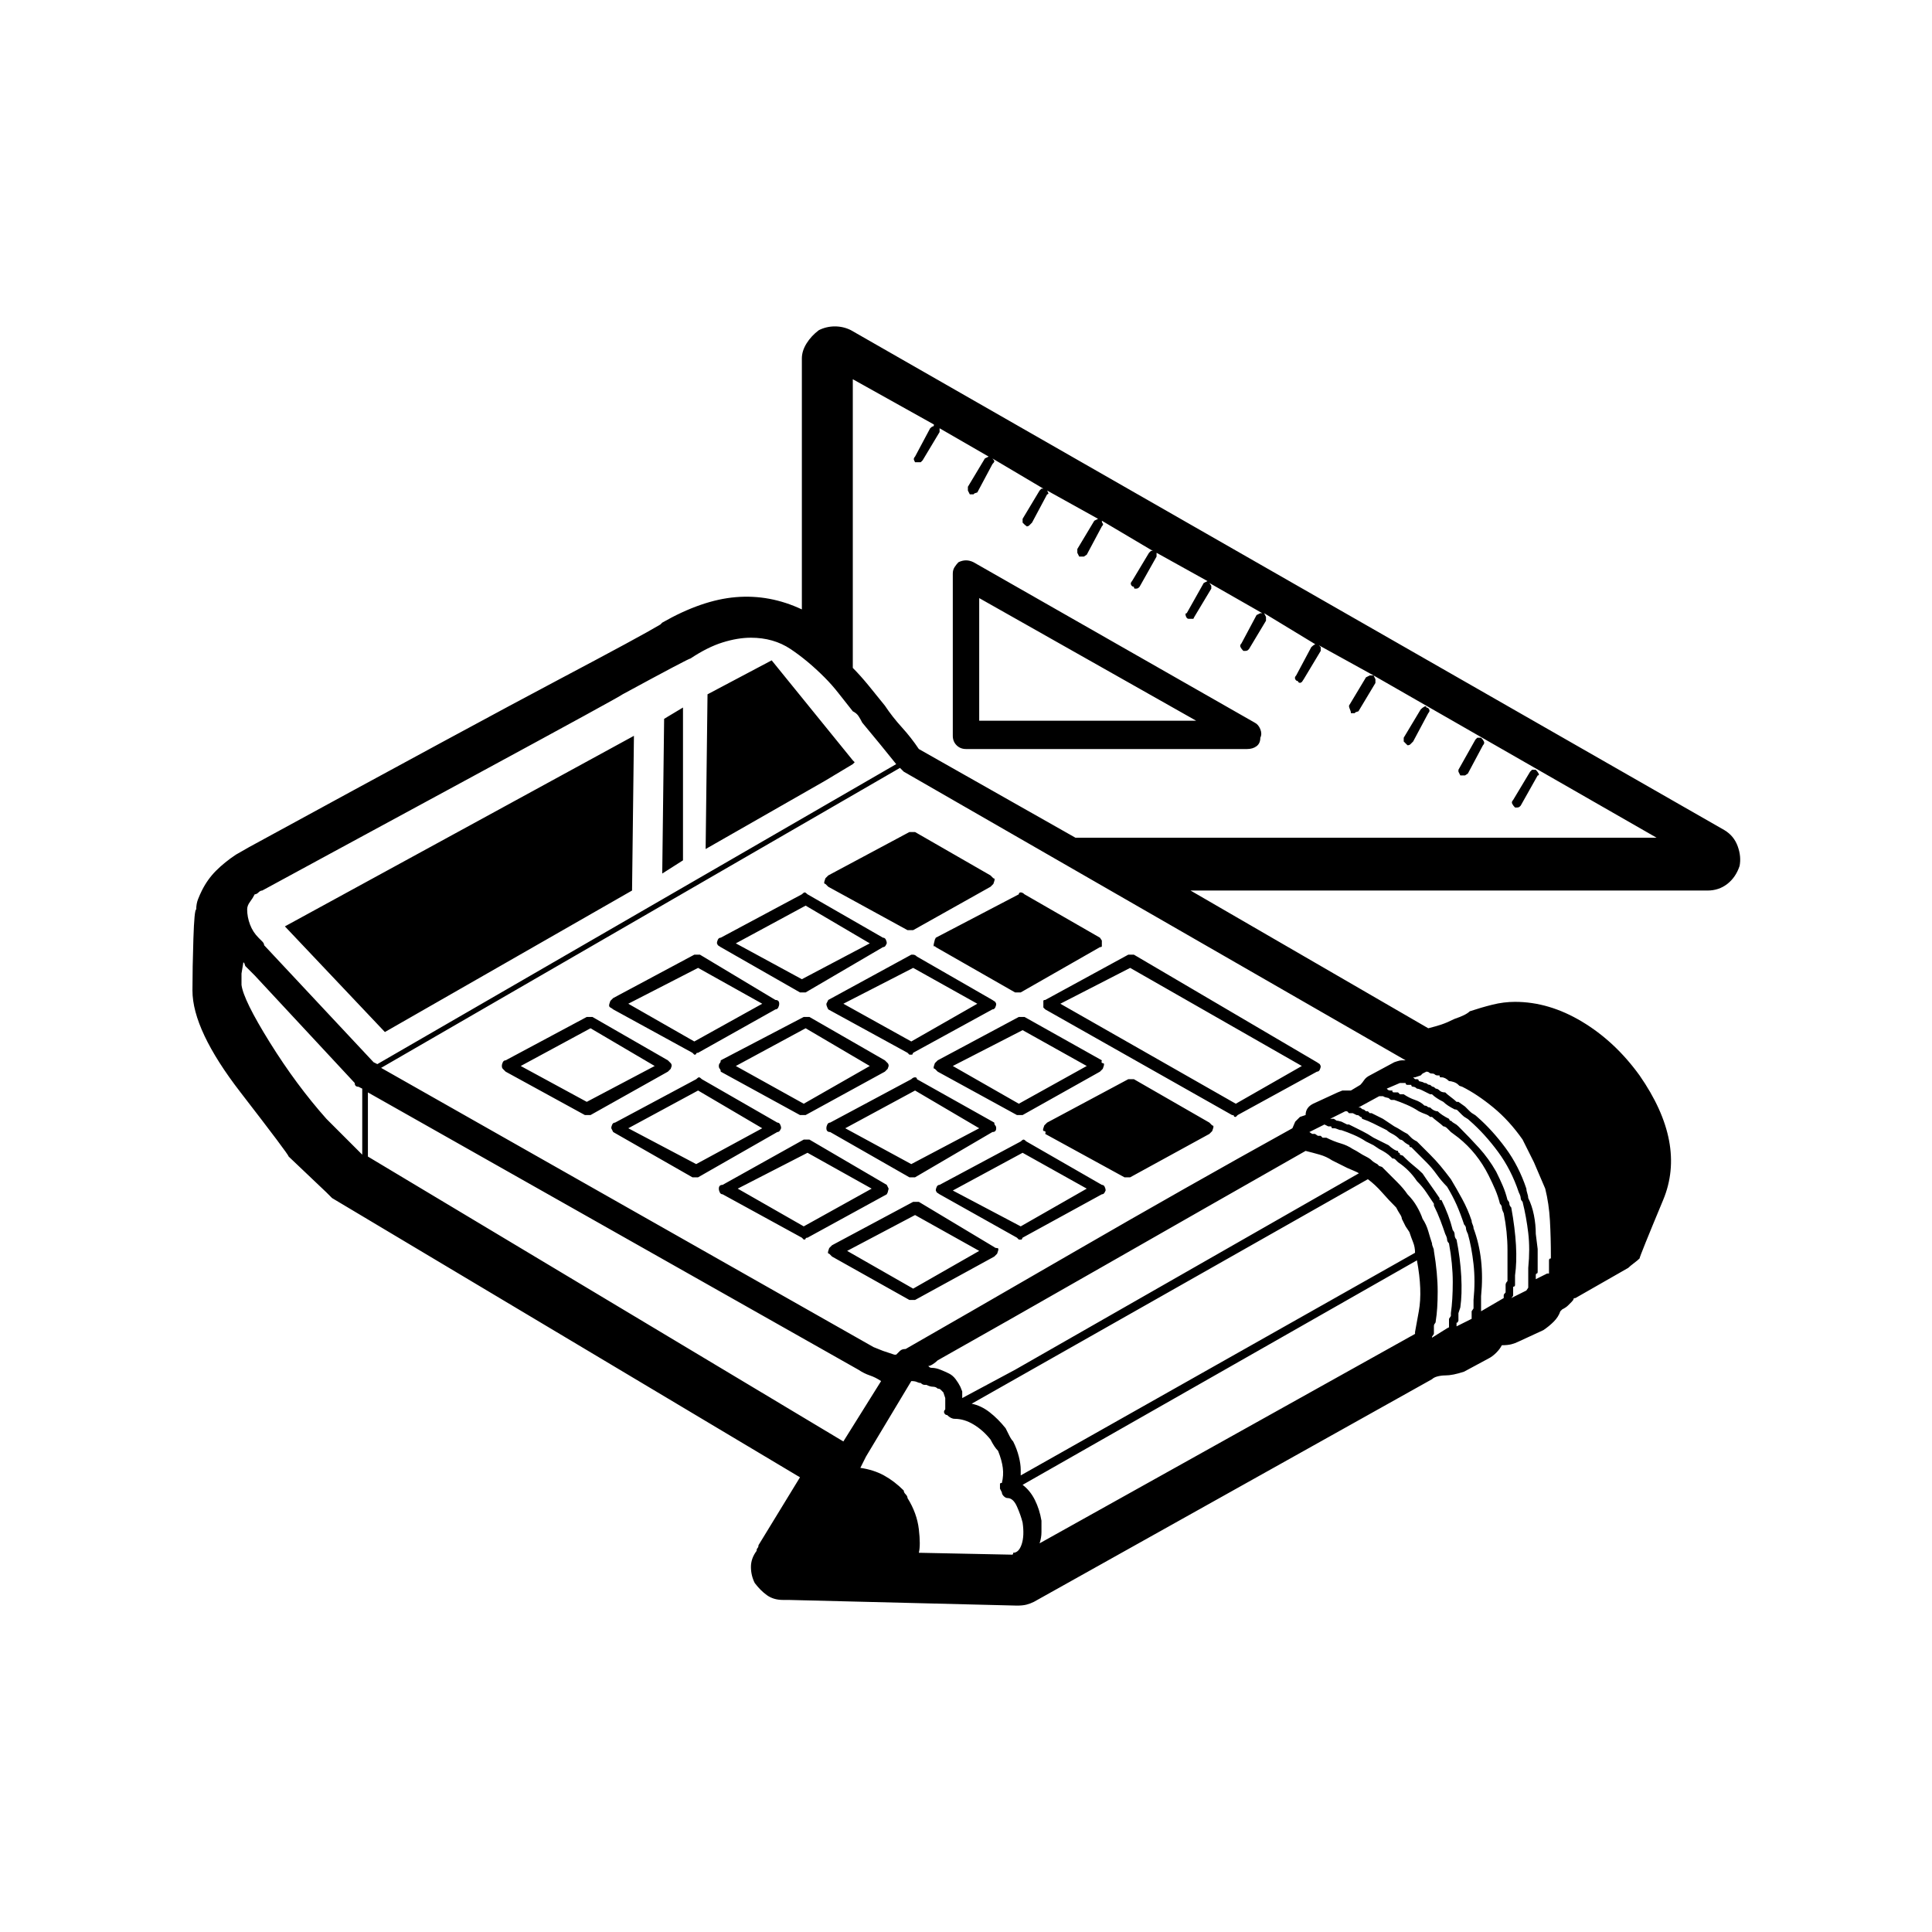 <?xml version="1.0" standalone="no"?>
<!DOCTYPE svg PUBLIC "-//W3C//DTD SVG 1.1//EN" "http://www.w3.org/Graphics/SVG/1.1/DTD/svg11.dtd" >
<svg xmlns="http://www.w3.org/2000/svg" xmlns:xlink="http://www.w3.org/1999/xlink" version="1.1" viewBox="0 0 1024 1024">
  <g transform="matrix(1 0 0 -1 0 960)">
   <path fill="currentColor"
d="M665 577l-149 85q-2 1 -4 1t-4 -1q-1 -1 -2 -2.5t-1 -3.5v-86q0 -3 2 -5t5 -2h149q3 0 5 1.5t2 4.5q1 2 0 4.5t-3 3.5zM519 578v65l115 -65h-115zM914 520l-463 265q-4 2 -8.5 2t-8.5 -2q-4 -3 -6.5 -7t-2.5 -8v-133q-17 8 -35 6.5t-39 -13.5l-0.5 -0.5l-0.5 -0.5
q-10 -6 -53.5 -29t-164.5 -89l-7 -4q-6 -4 -10.5 -8.5t-7.5 -10.5q-1 -2 -2 -4.5t-1 -5.5q-1 0 -1.5 -15.5t-0.5 -27.5q0 -21 25.5 -54t25.5 -34l20 -19l1.5 -1.5l1.5 -1.5l248 -148l-22 -36q0 -1 -0.5 -1.5t-0.5 -1.5v0q-3 -4 -3 -8.5t2 -8.5q3 -4 6.5 -6.5t8.5 -2.5v0h2h1
l121 -3q3 0 5 0.5t4 1.5l211 118q1 1 3 1.5t4 0.5t4.5 0.5t5.5 1.5l13 7q2 1 4 3t3 4q3 0 5 0.5t4 1.5l13 6q3 2 5.5 4.5t3.5 5.5l1 1q2 1 3 2l2 2v0v0q1 1 1 1.5t1 0.5l28 16q1 1 3 2.5t3 2.5q0 1 12.5 31t-12.5 66q-13 18 -30.5 28.5t-35.5 10.5q-6 0 -12 -1.5t-12 -3.5
q-1 -1 -3 -2t-5 -2q-4 -2 -7 -3t-7 -2v0v0l-126 73h274q6 0 10.5 3.5t6.5 9.5q1 5 -1 10.5t-7 8.5v0zM135 486q1 0 2 1t2 1l35 19t77.5 42t78.5 43q35 19 36 19q9 6 17 8.5t15 2.5q12 0 21 -6t18 -15q4 -4 7.5 -8.5t7.5 -9.5q2 -1 3 -2.5t2 -3.5q5 -6 9.5 -11.5t8.5 -10.5
l-275 -159l-2 1l-58 62q0 1 -1 2l-2 2q-3 3 -4.5 7t-1.5 8q0 2 1.5 4t2.5 4v0zM192 348v0l-19 19q-16 18 -30 40.5t-15 30.5v0v0v6t1 6l0.5 -0.5t0.5 -1.5l5 -5l53 -57q0 -1 0.5 -1.5t1.5 -0.5l2 -1v-35v0zM195 347v34l260 -147q3 -2 6 -3t6 -3l-20 -32l-252 151v0zM537 137
q0 -1 -0.5 -1h-0.5l-49 1q1 4 0 12.5t-6 16.5q0 1 -1 2t-1 2q-5 5 -10.5 8t-12.5 4l3 6l24 40q2 0 3 -0.5t2 -0.5q1 -1 2 -1h1q2 -1 3.5 -1t2.5 -1q1 0 1.5 -0.5l1.5 -1.5t1 -3v-6q-1 -1 -0.5 -2t1.5 -1q1 -1 2 -1.5t2 -0.5q5 0 10 -3t9 -8q1 -2 2 -3.5t2 -2.5q2 -5 2.5 -9
t-0.5 -8q-1 0 -1 -0.5v-0.5v-2t1 -2q0 -1 1 -2t2 -1q3 0 5 -4.5t3 -8.5q1 -7 -0.5 -11.5t-4.5 -4.5v0zM537 196q-1 1 -2 3l-2 4q-4 5 -8.5 8.5t-9.5 4.5l210 119q4 -3 7.5 -7t7.5 -8q1 -2 2 -3.5t1 -2.5l2 -4t2 -3q1 -3 2 -5.5t1 -5.5l-209 -118v1v2q0 3 -1 7t-3 8v0z
M538 234l-28 -15v3.5t-1 2.5q-1 2 -2.5 4t-3.5 3t-4.5 2t-4.5 1q-1 0 -1.5 0.5l-0.5 0.5q1 0 2.5 1t2.5 2q32 18 88 50t107 61q4 -1 7.5 -2t6.5 -3l4 -2l4 -2t3.5 -1.5t2.5 -1.5l-182 -104v0zM750 254v0v-1l-199 -111q1 3 1 6v6q-1 6 -3.5 11t-6.5 8l209 119q3 -16 1 -27
l-2 -11v0zM769 264v-1.5t-1 -1.5v-0.5v-0.5v-0.5v-1.5v-1.5t-1 -0.5l-8 -5v0.5t1 1.5v2v1v1v0q0 1 0.5 1.5t0.5 1.5q1 6 1 15.5t-2 21.5q0 1 -0.5 2t-0.5 2q-1 3 -2 6.5t-3 6.5q-1 3 -3 6.5t-5 6.5q-2 3 -5.5 6.5l-6.5 6.5l-1.5 1.5t-1.5 0.5l-0.5 0.5l-0.5 0.5q-2 1 -3 2
t-3 2t-3.5 2t-3.5 2q-3 2 -6.5 3t-7.5 3h-0.5h-1.5l-0.5 0.5l-0.5 0.5h-1.5t-1.5 1h-1.5t-1.5 1l8 4l1 -0.5l1 -0.5h1.5t0.5 -1h0.5h0.5q1 0 2 -0.5t2 -0.5q3 -1 6.5 -2.5t6.5 -3.5l4 -2t3 -2q2 -1 3.5 -2t2.5 -2l0.5 -0.5l0.5 -0.5q1 0 1.5 -0.5l1.5 -1.5q3 -2 5.5 -4.5
t4.5 -5.5q3 -3 5 -6l4 -6v-1v0q2 -4 3.5 -8t2.5 -7q1 -2 1 -3t1 -2q2 -11 2 -20.5t-1 -16.5v0zM781 271v-1.5v-1.5v0v0v-1.5t-1 -1.5v-0.5v-1.5v0v-1v-0.5v-0.5l-8 -4v0.5v0.5v0v1h0.5t0.5 1v0.5v0.5v1.5v1.5t0.5 1.5t0.5 1.5q1 7 0.5 16.5t-2.5 19.5q-1 1 -1 2.5t-1 2.5
q-1 4 -2.5 8t-3.5 8h-1v1q-2 3 -4.5 6.5t-4.5 6.5q-2 2 -4.5 4t-4.5 4l-1.5 1.5t-1.5 0.5q0 1 -0.5 1t-0.5 1q-1 0 -2.5 1t-2.5 2l-4 2l-4 2q-3 2 -6 3.5l-7 3.5h-1t-2 1l-1 0.5t-2 0.5v0v0h-0.5t-1.5 1v0v0h-1h-1l8 4v0h1v0l1 -1h0.5h1.5l1 -0.5l1 -0.5q1 0 1.5 -0.5
l0.5 -0.5h0.5t0.5 -1q3 -1 6 -2.5l7 -3.5q1 -1 3 -2t4 -3q1 0 2 -1t3 -2q0 -1 0.5 -1h0.5l1.5 -1.5l0.5 -0.5l3.5 -3.5l2.5 -2.5q3 -3 5.5 -6.5t5.5 -6.5q3 -5 5 -9.5t4 -10.5q1 -1 1 -2t1 -3q2 -7 3 -16t0 -19v0zM799 281q-1 -1 -1 -2v-1v-1v-1v-0.5v-0.5q-1 -1 -1 -1.5
v-1.5l-12 -7v1.5v1.5v1v1v1v0v1.5v0.5q1 10 0 19t-4 17q0 1 -0.5 2t-0.5 2q-2 6 -5 11.5t-6 10.5q-3 4 -5.5 7t-5.5 6l-2 2l-2 2l-0.5 0.5l-1.5 1.5l-0.5 0.5l-0.5 0.5q-2 1 -3 2l-2 2q-2 1 -3.5 2t-3.5 2l-6 4t-6 3h-0.5h-0.5l-1 1h-1q-1 1 -1.5 1t-1.5 1h-0.5h-0.5l11 6h1
h1l1 -0.5t2 -0.5v0v0q1 -1 1.5 -1h1.5q3 -1 6.5 -2.5t6.5 -3.5q2 -1 3.5 -1.5t2.5 -1.5h0.5h0.5q1 -1 3 -2.5t3 -2.5v0v0q1 0 2 -1l2 -2t2 -1.5t2 -1.5q5 -4 9 -9t7 -11q2 -4 3.5 -7.5t2.5 -7.5q1 -1 1 -2t1 -3q2 -10 2 -19.5v-16.5v0zM750 389l3 1l1 1l2 1v0v0v0
q1 0 1.5 -0.5t1.5 -0.5t1.5 -0.5t1.5 -0.5v0h1v0v0q0 -1 0.5 -1h0.5q1 0 2 -0.5t2 -1.5v0v0q1 0 2.5 -0.5t2.5 -1.5l0.5 -0.5t1.5 -0.5q8 -4 16.5 -11t15.5 -17l6 -12t6 -14q2 -8 2.5 -17t0.5 -19v-0.5v-0.5q-1 0 -1 -1v-1v-1.5v-1.5v-1v-1v0v-1v0h-1l-6 -3v1v1q0 1 0.5 1
t0.5 1v0.5v0.5v0v0v1.5v1.5v8t-1 8q0 5 -1 10t-3 9q0 1 -0.5 2.5t-0.5 2.5q-4 12 -11 21.5t-15 16.5q-1 1 -2 1.5t-2 1.5l-2.5 2.5t-3.5 2.5v0h-1q-1 1 -3 2.5t-3 2.5q-2 0 -3 1t-2 1q-1 1 -1.5 1t-1.5 1q-1 0 -1.5 0.5t-1.5 0.5v0v0l-1 0.5t-2 0.5q0 1 -1 1h-1l-0.5 0.5
l-0.5 0.5h1v0zM751 383v0v0q1 0 3 -1l4 -2v0h1q1 -1 2.5 -2t3.5 -2q1 -1 2.5 -2t3.5 -2q1 0 1.5 -0.5l0.5 -0.5l1.5 -1.5l0.5 -0.5q1 -1 2 -1.5t2 -1.5q8 -7 15 -16.5t11 -21.5q1 -2 1 -3t1 -2q2 -8 3 -16.5t0 -18.5v0v0v-2v-1v-1v0v0v0v-1v-1v-1.5v-1.5v0v0v-1.5t-1 -1.5
l-8 -4q1 1 1 1.5v1.5v0v0v0v0v1.5v1.5q1 0 1 1v1v2v2q1 7 0.5 16t-2.5 20q-1 1 -1 2t-1 2q-1 4 -2.5 7.5t-3.5 7.5q-4 7 -9 12.5t-11 11.5v0v0q-1 1 -2 1.5t-2 1.5h-0.5t-0.5 1q-2 1 -3.5 2t-2.5 2q-1 0 -2 0.5t-2 1.5q-1 0 -1.5 0.5t-1.5 0.5q-2 2 -5 3t-6 3h-2t-1 1h-1.5
h-0.5q-1 0 -1 0.5v0.5h-1v0q-1 0 -1.5 0.5l-0.5 0.5l7 3h1.5h0.5h0.5h0.5q0 -1 1 -1h2q0 -1 1 -1t2 -1v0zM745 398h-1h-1q-1 0 -2.5 -0.5l-1.5 -0.5l-13 -7q-2 -1 -3 -2.5t-2 -2.5l-5 -3v0v0h-1.5h-1.5h-1.5t-2.5 -1l-13 -6q-2 -1 -3 -2.5t-1 -3.5l-3 -1l-2.5 -2.5
t-1.5 -3.5q-56 -31 -116.5 -66t-88.5 -51v0q-2 0 -3 -1l-2 -2h-1v0l-6 2t-5 2l-261 148l275 159v0v0l1.5 -1.5l0.5 -0.5l266 -153v0zM570 516l-83 47q-4 6 -9 11.5t-9 11.5q-4 5 -8.5 10.5t-8.5 9.5v153l43 -24q0 -1 -0.5 -1t-1.5 -1l-8 -15q-1 -1 -0.5 -2l0.5 -1h1h1h1t1 1
l9 15v1.5v0.5l26 -15l-1 -0.5l-1 -0.5l-9 -15v-2t1 -2h1h1l0.5 0.5t1.5 0.5l8 15q1 1 1 1.5t-1 1.5l27 -16h-1t-1 -1l-9 -15v-2t1 -1t1 -0.5v-0.5q1 0 1.5 0.5l1.5 1.5l8 15q1 0 0.5 1l-0.5 1l27 -15l-1 -0.5l-1 -0.5l-9 -15v-2t1 -2h0.5h0.5h1.5t1.5 1l8 15q1 1 0.5 1.5
t-0.5 1.5l27 -16h-1t-1 -1l-9 -15q-1 -1 -0.5 -2t1.5 -1q0 -1 0.5 -1h0.5q1 0 1.5 0.5l0.5 0.5l9 16v1v1l27 -15l-1 -0.5l-1 -0.5l-9 -16q-1 0 -0.5 -1.5t1.5 -1.5h0.5h0.5h1.5t0.5 1l9 15v1.5t-1 1.5l28 -16h-1t-2 -1l-8 -15q-1 -1 -0.5 -2t1.5 -2h0.5h0.5q1 0 1.5 0.5
l0.5 0.5l9 15v2t-1 2l28 -17q0 1 -1 0.5t-2 -1.5l-8 -15q-1 -1 -0.5 -2t1.5 -1v-0.5t1 -0.5l1 0.5t1 1.5l9 15v2t-1 1l29 -16h-2t-2 -1l-9 -15q0 -1 0.5 -2t0.5 -2h1h1l0.5 0.5t1.5 0.5l9 15v2t-1 2l150 -86h-308v0zM356 395q0 1 -0.5 1.5l-1.5 1.5l-40 23h-1h-2l-43 -23
q-1 0 -1.5 -1t-0.5 -2t0.5 -1.5l1.5 -1.5l42 -23h0.5h0.5h1h1l41 23l1.5 1.5t0.5 1.5zM311 376l-35 19l37 20l34 -20zM325 425l42 -23l0.5 -0.5l0.5 -0.5q1 0 1 0.5t1 0.5l41 23q1 0 1.5 1t0.5 2t-0.5 1.5t-1.5 0.5l-40 24h-1h-2l-43 -23l-1.5 -1.5t-0.5 -1.5t0.5 -2t1.5 -1
v0zM370 447l34 -19l-36 -20l-35 20zM382 458l42 -24h0.5h0.5h0.5h1.5l41 24q1 0 1.5 1l0.5 1q0 1 -0.5 2t-1.5 1l-40 23q-1 1 -1.5 1t-1.5 -1l-43 -23q-1 0 -1.5 -1t-0.5 -2l0.5 -1t1.5 -1v0zM427 480l34 -20l-36 -19l-35 19l37 20v0zM439 490l42 -23h0.5h0.5h0.5h1.5l41 23
l1.5 1.5t0.5 1.5t-0.5 1.5l-1.5 1.5l-40 23h-1.5h-1.5l-43 -23l-1.5 -1.5t-0.5 -1.5t0.5 -1.5l1.5 -1.5v0zM414 362q0 1 -0.5 2t-1.5 1l-40 23q-1 1 -1.5 1t-1.5 -1l-43 -23q-1 0 -1.5 -1t-0.5 -2l0.5 -1l0.5 -1l42 -24h1h1h0.5h0.5l42 24q1 0 1.5 1l0.5 1v0zM369 343
l-36 19l37 20l34 -20zM471 395q0 1 -0.5 1.5l-1.5 1.5l-40 23h-2h-1l-44 -23q0 -1 -0.5 -1.5t-0.5 -1.5t0.5 -1.5t0.5 -1.5l42 -23h1h1h0.5h0.5l42 23l1.5 1.5t0.5 1.5zM426 375l-36 20l37 20l34 -20l-35 -20v0zM486 453q-1 1 -2 1h-1l-44 -24l-0.5 -1l-0.5 -1q0 -1 0.5 -2
l0.5 -1l42 -23l1 -1h1h0.5t0.5 1l42 23q1 0 1.5 1t0.5 2l-0.5 1t-1.5 1l-40 23v0zM483 408l-36 20l37 19l34 -19l-35 -20v0zM540 486l-44 -23l-0.5 -1t-0.5 -2t0.5 -1.5l0.5 -0.5l42 -24h0.5h1.5h0.5h0.5l42 24q1 0 1 0.5v1.5v1.5t-1 1.5l-40 23q-1 1 -2 1t-1 -1v0zM471 330
l-0.5 1l-0.5 1l-41 24h-1h-2l-43 -24q-1 0 -1.5 -0.5t-0.5 -1.5t0.5 -2t1.5 -1l42 -23l0.5 -0.5l0.5 -0.5q1 0 1 0.5t1 0.5l42 23l0.5 1t0.5 2v0zM426 310l-35 20l37 19l34 -19zM440 360l42 -24h0.5h0.5h1h1l41 24q1 0 1.5 0.5t0.5 1.5t-0.5 1.5t-0.5 1.5l-41 23q0 1 -1 1
t-2 -1l-43 -23q-1 0 -1.5 -1t-0.5 -2t0.5 -1.5t1.5 -0.5v0zM485 382l34 -20l-36 -19l-35 19l37 20v0zM540 369h1h1l41 23l1.5 1.5t0.5 1.5t-0.5 1.5t-0.5 1.5l-41 23h-1h-2l-43 -23l-1.5 -1.5t-0.5 -1.5t0.5 -1.5l1.5 -1.5l42 -23h0.5h0.5v0zM542 414l34 -19l-36 -20l-35 20
zM487 323h-1.5h-1.5l-43 -23l-1.5 -1.5t-0.5 -1.5t0.5 -1.5l1.5 -1.5l41 -23h1h1h0.5h0.5l42 23l1.5 1.5t0.5 1.5t-0.5 1.5t-1.5 0.5l-40 24v0zM484 277l-35 20l36 19l34 -19l-35 -20v0zM544 355q-1 1 -1.5 1t-1.5 -1l-43 -23q-1 0 -1.5 -1t-0.5 -2l0.5 -1t1.5 -1l41 -23
l1 -1h1h0.5t0.5 1l42 23q1 0 1.5 1l0.5 1q0 1 -0.5 2t-1.5 1l-40 23v0zM541 310l-36 19l37 20l34 -19zM601 388h-1.5h-1.5l-43 -23l-1.5 -1.5t-0.5 -1.5t0.5 -1.5t0.5 -1.5l42 -23h1h1h0.5h0.5l42 23l1.5 1.5t0.5 1.5t-0.5 1.5l-1.5 1.5l-40 23v0zM553 428v-2t1 -1l99 -56
q1 0 1 -0.5t1 -0.5l0.5 0.5l0.5 0.5l42 23q1 0 1.5 1t0.5 2l-0.5 1t-1.5 1l-97 57h-2h-1l-44 -24q-1 0 -1 -0.5v-1.5zM599 447l91 -52l-35 -20l-93 53l37 19v0zM362 585l-10 -6l-1 -82l11 7v81zM335 488l1 82l-185 -101l53 -56zM452 555l1 1l-1 1l-43 53l-34 -18l-1 -82
l63 36zM746 565q1 0 1.5 0.5l1.5 1.5l8 15q1 1 0.5 2t-1.5 1q0 1 -1 0.5t-2 -1.5l-9 -15v-2t1 -1l1 -1v0v0zM775 549h1.5t1.5 1l8 15q1 1 0.5 2t-1.5 2h-2t-1 -1l-9 -16v-1t1 -2h0.5h0.5zM804 532q1 0 1.5 0.5l0.5 0.5l9 16q1 0 0.5 1t-1.5 2h-2t-1 -1l-9 -15q-1 -1 -0.5 -2
t1.5 -2h0.5h0.5v0z" />
  </g>

</svg>
